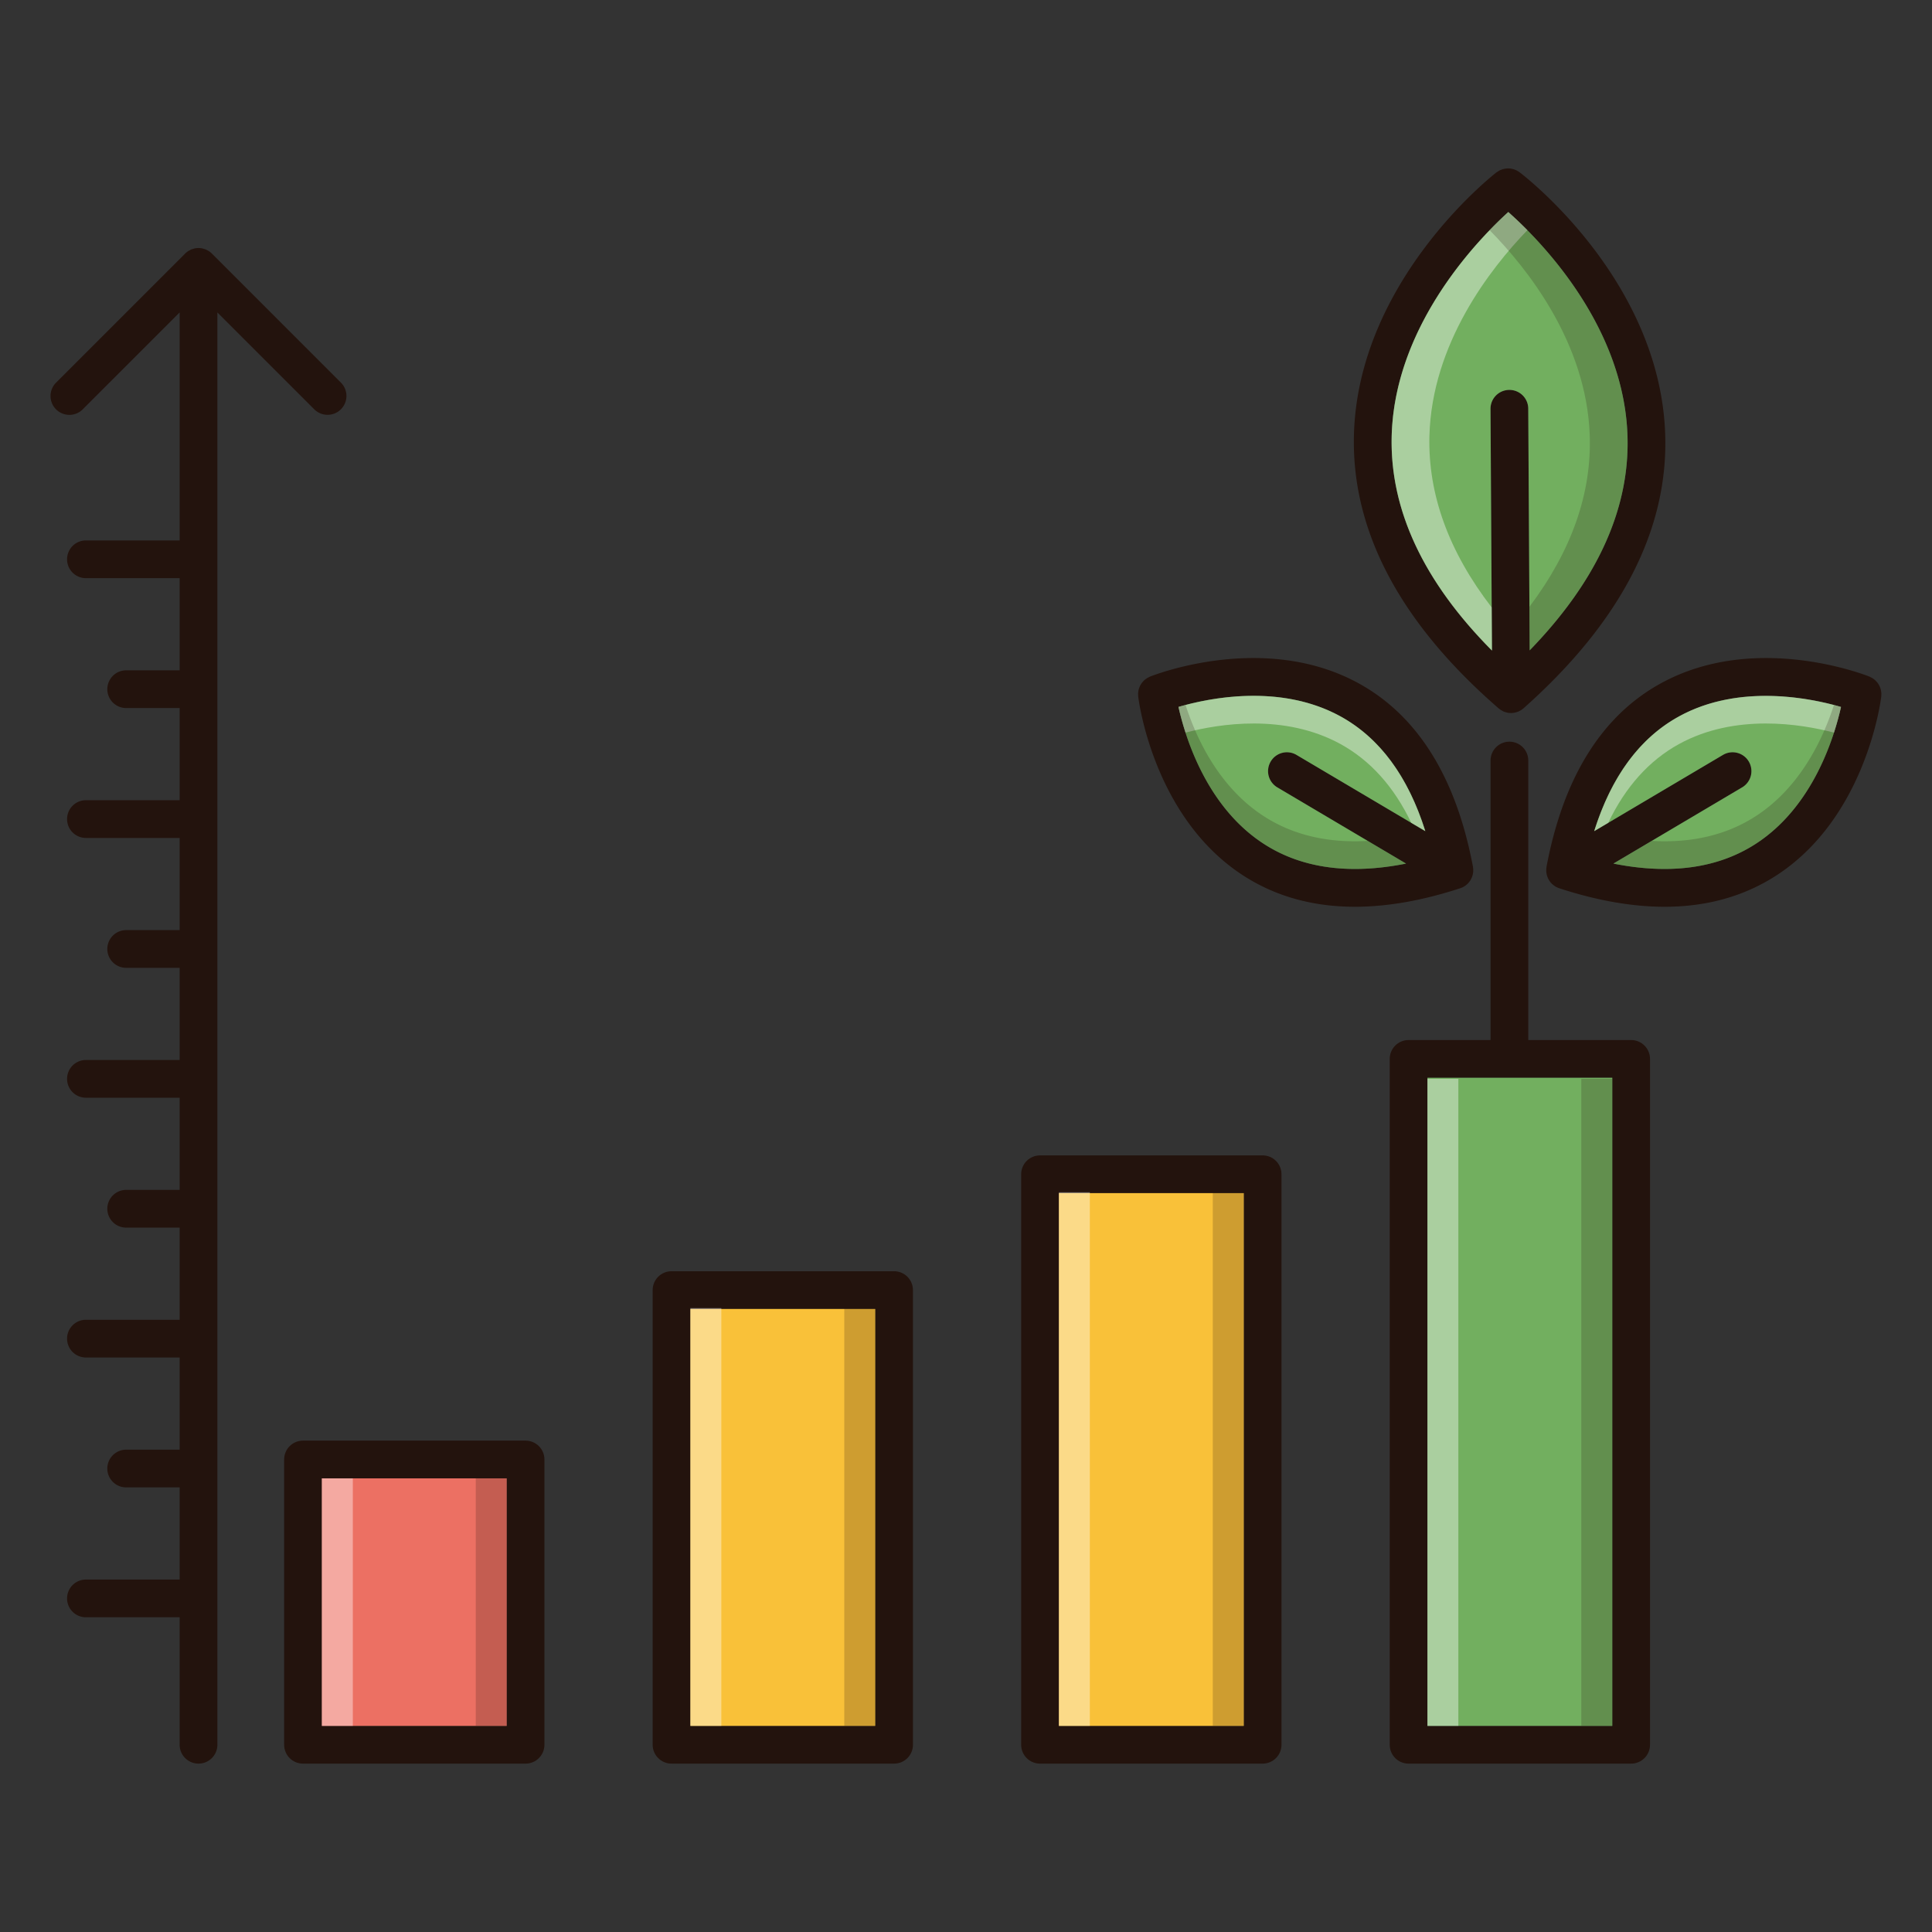<?xml version="1.0" standalone="no"?><!DOCTYPE svg PUBLIC "-//W3C//DTD SVG 1.1//EN" "http://www.w3.org/Graphics/SVG/1.1/DTD/svg11.dtd"><svg t="1625811551601" class="icon" viewBox="0 0 1024 1024" version="1.1" xmlns="http://www.w3.org/2000/svg" p-id="34604" xmlns:xlink="http://www.w3.org/1999/xlink" width="200" height="200"><rect x="0" y="0" width="1024" height="1024" fill="#333333" stroke="none"/><defs><style type="text/css"></style></defs><path d="M780.82 460.46c-0.02-0.22-0.06-0.44-0.08-0.68-0.02-0.12-0.02-0.22-0.04-0.36-8.9-47.36-29.3-80.08-60.62-97.26-49.82-27.34-108.14-4.5-110.6-3.52-0.2 0.08-0.36 0.2-0.56 0.3-0.34 0.16-0.66 0.32-0.96 0.5-0.28 0.16-0.52 0.36-0.78 0.54-0.26 0.2-0.52 0.4-0.76 0.62-0.24 0.24-0.46 0.48-0.68 0.72-0.2 0.24-0.4 0.46-0.6 0.72-0.18 0.26-0.34 0.54-0.52 0.82-0.16 0.28-0.32 0.54-0.46 0.84-0.12 0.28-0.24 0.58-0.34 0.88-0.12 0.3-0.22 0.6-0.3 0.92-0.08 0.32-0.12 0.64-0.18 0.98-0.04 0.3-0.08 0.62-0.1 0.92-0.02 0.38 0 0.74 0.02 1.1 0.02 0.2-0.02 0.42 0.02 0.62 0.3 2.64 8.34 64.76 56.26 95.3 16.94 10.78 36.52 16.18 58.56 16.18 17.16 0 35.82-3.26 55.88-9.82 0.08-0.02 0.14-0.06 0.22-0.1 0.14-0.04 0.28-0.08 0.42-0.14 0.08-0.02 0.16-0.08 0.24-0.1 0.3-0.14 0.62-0.28 0.92-0.44 0.08-0.06 0.16-0.12 0.24-0.16 0.04-0.04 0.08-0.06 0.14-0.1 0.14-0.08 0.28-0.18 0.42-0.26 0.22-0.16 0.42-0.32 0.62-0.48l0.4-0.34c0.08-0.08 0.18-0.14 0.26-0.22 0.06-0.08 0.12-0.16 0.2-0.22 0.22-0.24 0.46-0.48 0.66-0.76 0.06-0.08 0.12-0.18 0.18-0.26 0.02-0.02 0.04-0.04 0.04-0.06 0.12-0.16 0.22-0.3 0.32-0.46 0.08-0.1 0.16-0.2 0.22-0.3 0.04-0.1 0.06-0.18 0.12-0.26l0.3-0.6c0.12-0.22 0.2-0.46 0.3-0.68l0.18-0.54c0.06-0.2 0.12-0.38 0.16-0.58 0.08-0.26 0.12-0.5 0.16-0.76 0.04-0.18 0.06-0.38 0.1-0.56 0.02-0.2 0.02-0.42 0.04-0.62v-0.74c0-0.2 0-0.38-0.02-0.58z m-103.82-43.14l68.24 40.4c-29.76 5.94-54.88 2.58-74.84-10.1-30.8-19.56-42.16-56.7-45.78-72.94 15.94-4.66 53.78-12.58 85.84 5 20.78 11.4 35.84 31.82 44.98 60.84l-68.26-40.4a9.96 9.96 0 0 0-13.68 3.5 9.984 9.984 0 0 0 3.5 13.7z" fill="#23130D" p-id="34605"></path><path d="M677 417.32l68.24 40.4c-29.76 5.94-54.88 2.58-74.84-10.1-30.8-19.56-42.16-56.7-45.78-72.94 15.94-4.66 53.78-12.58 85.84 5 20.78 11.4 35.84 31.82 44.98 60.84l-68.26-40.4a9.96 9.96 0 0 0-13.68 3.5 9.984 9.984 0 0 0 3.5 13.7z" fill="#72AF5F" p-id="34606"></path><path d="M755.44 440.52l-7.44-4.4c-9.12-19.08-21.66-33.06-37.54-41.78-29.78-16.32-64.54-10.66-82.1-6.04-1.72-5.3-2.92-9.98-3.74-13.62 15.94-4.66 53.78-12.58 85.84 5 20.78 11.4 35.84 31.82 44.98 60.84z" fill="#FFFFFF" opacity=".4" p-id="34607"></path><path d="M745.24 457.72c-29.76 5.94-54.88 2.58-74.84-10.1-30.8-19.56-42.16-56.7-45.78-72.94a126.4 126.4 0 0 1 3.74-1.04c5.94 18.38 18.14 44.14 42.04 59.32 15.24 9.68 33.5 13.94 54.54 12.74l20.3 12.02z" fill="#23130D" opacity=".2" p-id="34608"></path><path d="M997.04 366.48a8.42 8.42 0 0 0-0.18-0.98c-0.08-0.3-0.18-0.6-0.28-0.9-0.12-0.32-0.22-0.62-0.36-0.9-0.14-0.28-0.28-0.56-0.44-0.82-0.18-0.28-0.34-0.58-0.56-0.86-0.16-0.22-0.36-0.44-0.54-0.66-0.24-0.26-0.48-0.52-0.74-0.78l-0.66-0.54c-0.28-0.22-0.58-0.42-0.88-0.62-0.26-0.16-0.54-0.28-0.82-0.42-0.22-0.12-0.44-0.26-0.66-0.36-2.46-0.98-60.78-23.82-110.6 3.52-31.32 17.16-51.72 49.9-60.64 97.26-0.02 0.14 0 0.24-0.02 0.36-0.04 0.22-0.08 0.44-0.08 0.66-0.02 0.2-0.02 0.42-0.04 0.62 0 0.24 0 0.48 0.02 0.72a6.256 6.256 0 0 0 0.14 1.2c0.04 0.26 0.08 0.5 0.14 0.74 0.04 0.18 0.1 0.38 0.16 0.56 0.06 0.2 0.14 0.38 0.2 0.56 0.1 0.24 0.18 0.46 0.28 0.68 0.1 0.2 0.2 0.4 0.3 0.58 0.06 0.1 0.08 0.18 0.14 0.28 0.06 0.1 0.14 0.2 0.22 0.32 0.08 0.14 0.18 0.28 0.28 0.42 0.04 0.04 0.06 0.08 0.08 0.12 0.06 0.08 0.1 0.16 0.16 0.22 0.22 0.28 0.46 0.54 0.7 0.78 0.06 0.06 0.1 0.12 0.16 0.18 0.1 0.1 0.2 0.16 0.28 0.26 0.12 0.1 0.24 0.2 0.38 0.3a7.838 7.838 0 0 0 1.04 0.76l0.18 0.12c0.08 0.04 0.14 0.08 0.2 0.12 0.32 0.18 0.64 0.32 0.96 0.46 0.08 0.04 0.14 0.08 0.2 0.1 0.14 0.06 0.3 0.1 0.44 0.16 0.08 0.02 0.14 0.06 0.2 0.08 20.06 6.56 38.72 9.82 55.88 9.82 22.06 0 41.64-5.4 58.58-16.18 47.92-30.54 55.94-92.66 56.26-95.3 0.02-0.2 0-0.42 0-0.62 0.04-0.36 0.06-0.72 0.04-1.1-0.02-0.3-0.08-0.62-0.12-0.92zM930 447.62c-19.96 12.68-45.08 16.04-74.86 10.1l68.24-40.4a10.008 10.008 0 0 0 3.52-13.7 9.99 9.99 0 0 0-13.7-3.5l-68.24 40.4c9.12-28.96 24.14-49.36 44.86-60.76 31.94-17.6 69.94-9.7 85.94-5.06-3.62 16.26-14.98 53.38-45.76 72.92z" fill="#23130D" p-id="34609"></path><path d="M975.76 374.7c-3.62 16.26-14.98 53.38-45.76 72.92-19.96 12.68-45.08 16.04-74.86 10.1l68.24-40.4a10.008 10.008 0 0 0 3.52-13.7 9.99 9.99 0 0 0-13.7-3.5l-68.24 40.4c9.12-28.96 24.14-49.36 44.86-60.76 31.94-17.6 69.94-9.7 85.94-5.06z" fill="#72AF5F" p-id="34610"></path><path d="M882.56 229.46c-3.12-81.08-74.14-135.88-77.18-138.18-0.16-0.14-0.36-0.22-0.52-0.34-0.32-0.2-0.62-0.4-0.94-0.56-0.28-0.14-0.56-0.26-0.86-0.38-0.3-0.12-0.62-0.24-0.92-0.34-0.32-0.08-0.64-0.14-0.94-0.2-0.32-0.06-0.64-0.12-0.96-0.16-0.3-0.02-0.62-0.02-0.92-0.02-0.34 0-0.68 0-1.02 0.04-0.28 0.04-0.56 0.08-0.84 0.14-0.36 0.08-0.7 0.14-1.04 0.24-0.28 0.1-0.56 0.2-0.82 0.32-0.34 0.12-0.66 0.26-0.96 0.42-0.28 0.16-0.56 0.34-0.82 0.52-0.2 0.14-0.42 0.24-0.62 0.38-3 2.34-73.38 57.96-75.58 139.06-1.36 50.9 24.44 99.7 76.72 145.08 0.12 0.1 0.26 0.18 0.4 0.28 0.14 0.12 0.28 0.26 0.44 0.36 0.12 0.08 0.26 0.16 0.38 0.24 0.3 0.18 0.6 0.34 0.9 0.5 0.16 0.08 0.32 0.18 0.48 0.26 0.08 0.02 0.18 0.06 0.26 0.08 0.4 0.16 0.8 0.28 1.2 0.38 0.16 0.04 0.3 0.1 0.46 0.14 0.04 0 0.08 0 0.12 0.02 0.64 0.12 1.26 0.18 1.9 0.18h0.1c0.62 0 1.24-0.08 1.86-0.2 0.18-0.04 0.38-0.1 0.58-0.16 0.4-0.1 0.82-0.22 1.22-0.38 0.08-0.04 0.16-0.06 0.24-0.1 0.18-0.06 0.34-0.18 0.5-0.26 0.32-0.16 0.62-0.32 0.92-0.52a1.98 1.98 0 0 0 0.34-0.22c0.16-0.12 0.32-0.24 0.48-0.38 0.14-0.1 0.28-0.18 0.4-0.3 51.76-45.96 77-95.06 75.04-145.94z m-71.8 115.24L810 216.6a9.974 9.974 0 0 0-9.98-9.94h-0.06a9.99 9.99 0 0 0-9.96 10.04l0.76 128.1c-36.3-36.54-54.16-74.72-53.14-113.72 1.52-58.52 45.44-103.82 61.8-118.7 16.52 14.68 60.96 59.48 63.16 117.98 1.46 39-15.96 77.38-51.82 114.34z" fill="#23130D" p-id="34611"></path><path d="M810.76 344.7L810 216.6a9.974 9.974 0 0 0-9.98-9.94h-0.06a9.99 9.99 0 0 0-9.96 10.04l0.76 128.1c-36.3-36.54-54.16-74.72-53.14-113.72 1.52-58.52 45.44-103.82 61.8-118.7 16.52 14.68 60.96 59.48 63.16 117.98 1.46 39-15.96 77.38-51.82 114.34z" fill="#72AF5F" p-id="34612"></path><path d="M790.62 321.94l0.14 22.86c-36.3-36.54-54.16-74.72-53.14-113.72 1.52-58.52 45.44-103.82 61.8-118.7 2.72 2.42 6.18 5.64 10.12 9.62-19.66 20.36-50.64 60.08-51.92 109.08-0.8 30.94 10.26 61.36 33 90.86z" fill="#FFFFFF" opacity=".4" p-id="34613"></path><path d="M810.76 344.7l-0.14-23.08c22.4-29.76 33.12-60.32 31.96-91.26-1.84-48.88-33.16-88.2-53.04-108.36 3.82-3.96 7.22-7.2 9.88-9.62 16.52 14.68 60.96 59.48 63.16 117.98 1.46 39-15.96 77.38-51.82 114.34z" fill="#23130D" opacity=".2" p-id="34614"></path><path d="M864.54 551.24h-54.52v-148.14c0-5.52-4.46-10-10-10-5.52 0-10 4.48-10 10v148.14h-43.44c-5.54 0-10 4.48-10 10v363.52c0 5.52 4.46 10 10 10h117.96c5.52 0 10-4.48 10-10V561.24c0-5.52-4.48-10-10-10z m-10 363.52h-97.96V571.24h97.96v343.52z" fill="#23130D" p-id="34615"></path><path d="M756.58 571.24h97.96v343.52h-97.96z" fill="#72AF5F" p-id="34616"></path><path d="M669.22 612.38h-117.98c-5.52 0-10 4.46-10 10v302.38c0 5.52 4.48 10 10 10h117.98c5.52 0 10-4.48 10-10V622.38c0-5.54-4.48-10-10-10z m-10 302.38h-97.98V632.38h97.98v282.38z" fill="#23130D" p-id="34617"></path><path d="M561.24 632.38h97.98v282.38h-97.98z" fill="#F9C139" p-id="34618"></path><path d="M473.88 673.78h-117.96c-5.52 0-10 4.48-10 10v240.98c0 5.52 4.48 10 10 10h117.96c5.54 0 10-4.48 10-10V683.78c0-5.52-4.46-10-10-10z m-10 240.98h-97.96V693.78h97.96v220.98z" fill="#23130D" p-id="34619"></path><path d="M365.92 693.78h97.96v220.98h-97.96z" fill="#F9C139" p-id="34620"></path><path d="M278.56 763.56H160.6c-5.54 0-10 4.48-10 10v151.2c0 5.52 4.46 10 10 10h117.96c5.52 0 10-4.48 10-10v-151.2c0-5.52-4.48-10-10-10z m-10 151.2H170.6v-131.2h97.96v131.2z" fill="#23130D" p-id="34621"></path><path d="M170.6 783.56h97.96v131.2H170.6z" fill="#EC7063" p-id="34622"></path><path d="M170.6 783.56h16.4v131.2h-16.4z" fill="#FFFFFF" opacity=".4" p-id="34623"></path><path d="M252.16 783.56h16.4v131.2h-16.4z" fill="#23130D" opacity=".2" p-id="34624"></path><path d="M365.92 693.34h16.4v221.42h-16.4z" fill="#FFFFFF" opacity=".4" p-id="34625"></path><path d="M447.48 693.34h16.4v221.42h-16.4z" fill="#23130D" opacity=".2" p-id="34626"></path><path d="M561.24 631.94h16.4v282.82h-16.4z" fill="#FFFFFF" opacity=".4" p-id="34627"></path><path d="M642.8 631.94h16.4v282.82h-16.4z" fill="#23130D" opacity=".2" p-id="34628"></path><path d="M756.56 571.8h16.4v342.96h-16.4z" fill="#FFFFFF" opacity=".4" p-id="34629"></path><path d="M838.12 571.8h16.4v342.96h-16.4z" fill="#23130D" opacity=".2" p-id="34630"></path><path d="M173.622 219.862a10 10 0 0 0 7.072-17.07L112.288 134.384c-0.024-0.024-0.054-0.04-0.078-0.064a10.024 10.024 0 0 0-1.446-1.182c-0.248-0.166-0.516-0.28-0.774-0.42-0.314-0.172-0.616-0.362-0.948-0.5-0.322-0.134-0.658-0.21-0.99-0.308-0.292-0.088-0.574-0.2-0.878-0.26a10.024 10.024 0 0 0-1.858-0.188c-0.034 0-0.064-0.01-0.098-0.01s-0.064 0.01-0.098 0.01a10.024 10.024 0 0 0-1.858 0.188c-0.304 0.06-0.586 0.174-0.878 0.26-0.332 0.098-0.668 0.174-0.99 0.308-0.334 0.138-0.636 0.328-0.95 0.5-0.258 0.14-0.526 0.254-0.772 0.42-0.52 0.348-1.002 0.746-1.446 1.182-0.024 0.024-0.054 0.04-0.078 0.064l-68.406 68.406a10 10 0 1 0 14.142 14.142l51.334-51.334v120.842H45.55a10 10 0 0 0 0 20h49.666v48.844H66.882a10 10 0 0 0 0 20h28.334v48.846H45.55a10 10 0 0 0 0 20h49.666v48.844H66.882a10 10 0 0 0 0 20h28.334v48.844H45.55a10 10 0 1 0 0 20h49.666v48.846H66.882a10 10 0 1 0 0 20h28.334v48.844H45.55a10 10 0 1 0 0 20h49.666v48.844H66.882a10 10 0 1 0 0 20h28.334v48.844H45.55a10 10 0 1 0 0 20h49.666v67.56a10 10 0 1 0 20 0V165.598l51.334 51.334a9.968 9.968 0 0 0 7.072 2.93z" fill="#23130D" p-id="34631"></path><path d="M844.96 440.52l7.44-4.4c9.12-19.08 21.66-33.06 37.54-41.78 29.78-16.32 64.54-10.66 82.1-6.04 1.72-5.3 2.92-9.98 3.74-13.62-15.94-4.66-53.78-12.58-85.84 5-20.78 11.4-35.84 31.82-44.98 60.84z" fill="#FFFFFF" opacity=".4" p-id="34632"></path><path d="M855.16 457.72c29.76 5.94 54.88 2.58 74.84-10.1 30.8-19.56 42.16-56.7 45.78-72.94a126.4 126.4 0 0 0-3.74-1.04c-5.94 18.38-18.14 44.14-42.04 59.32-15.24 9.68-33.5 13.94-54.54 12.74l-20.3 12.02z" fill="#23130D" opacity=".2" p-id="34633"></path></svg>